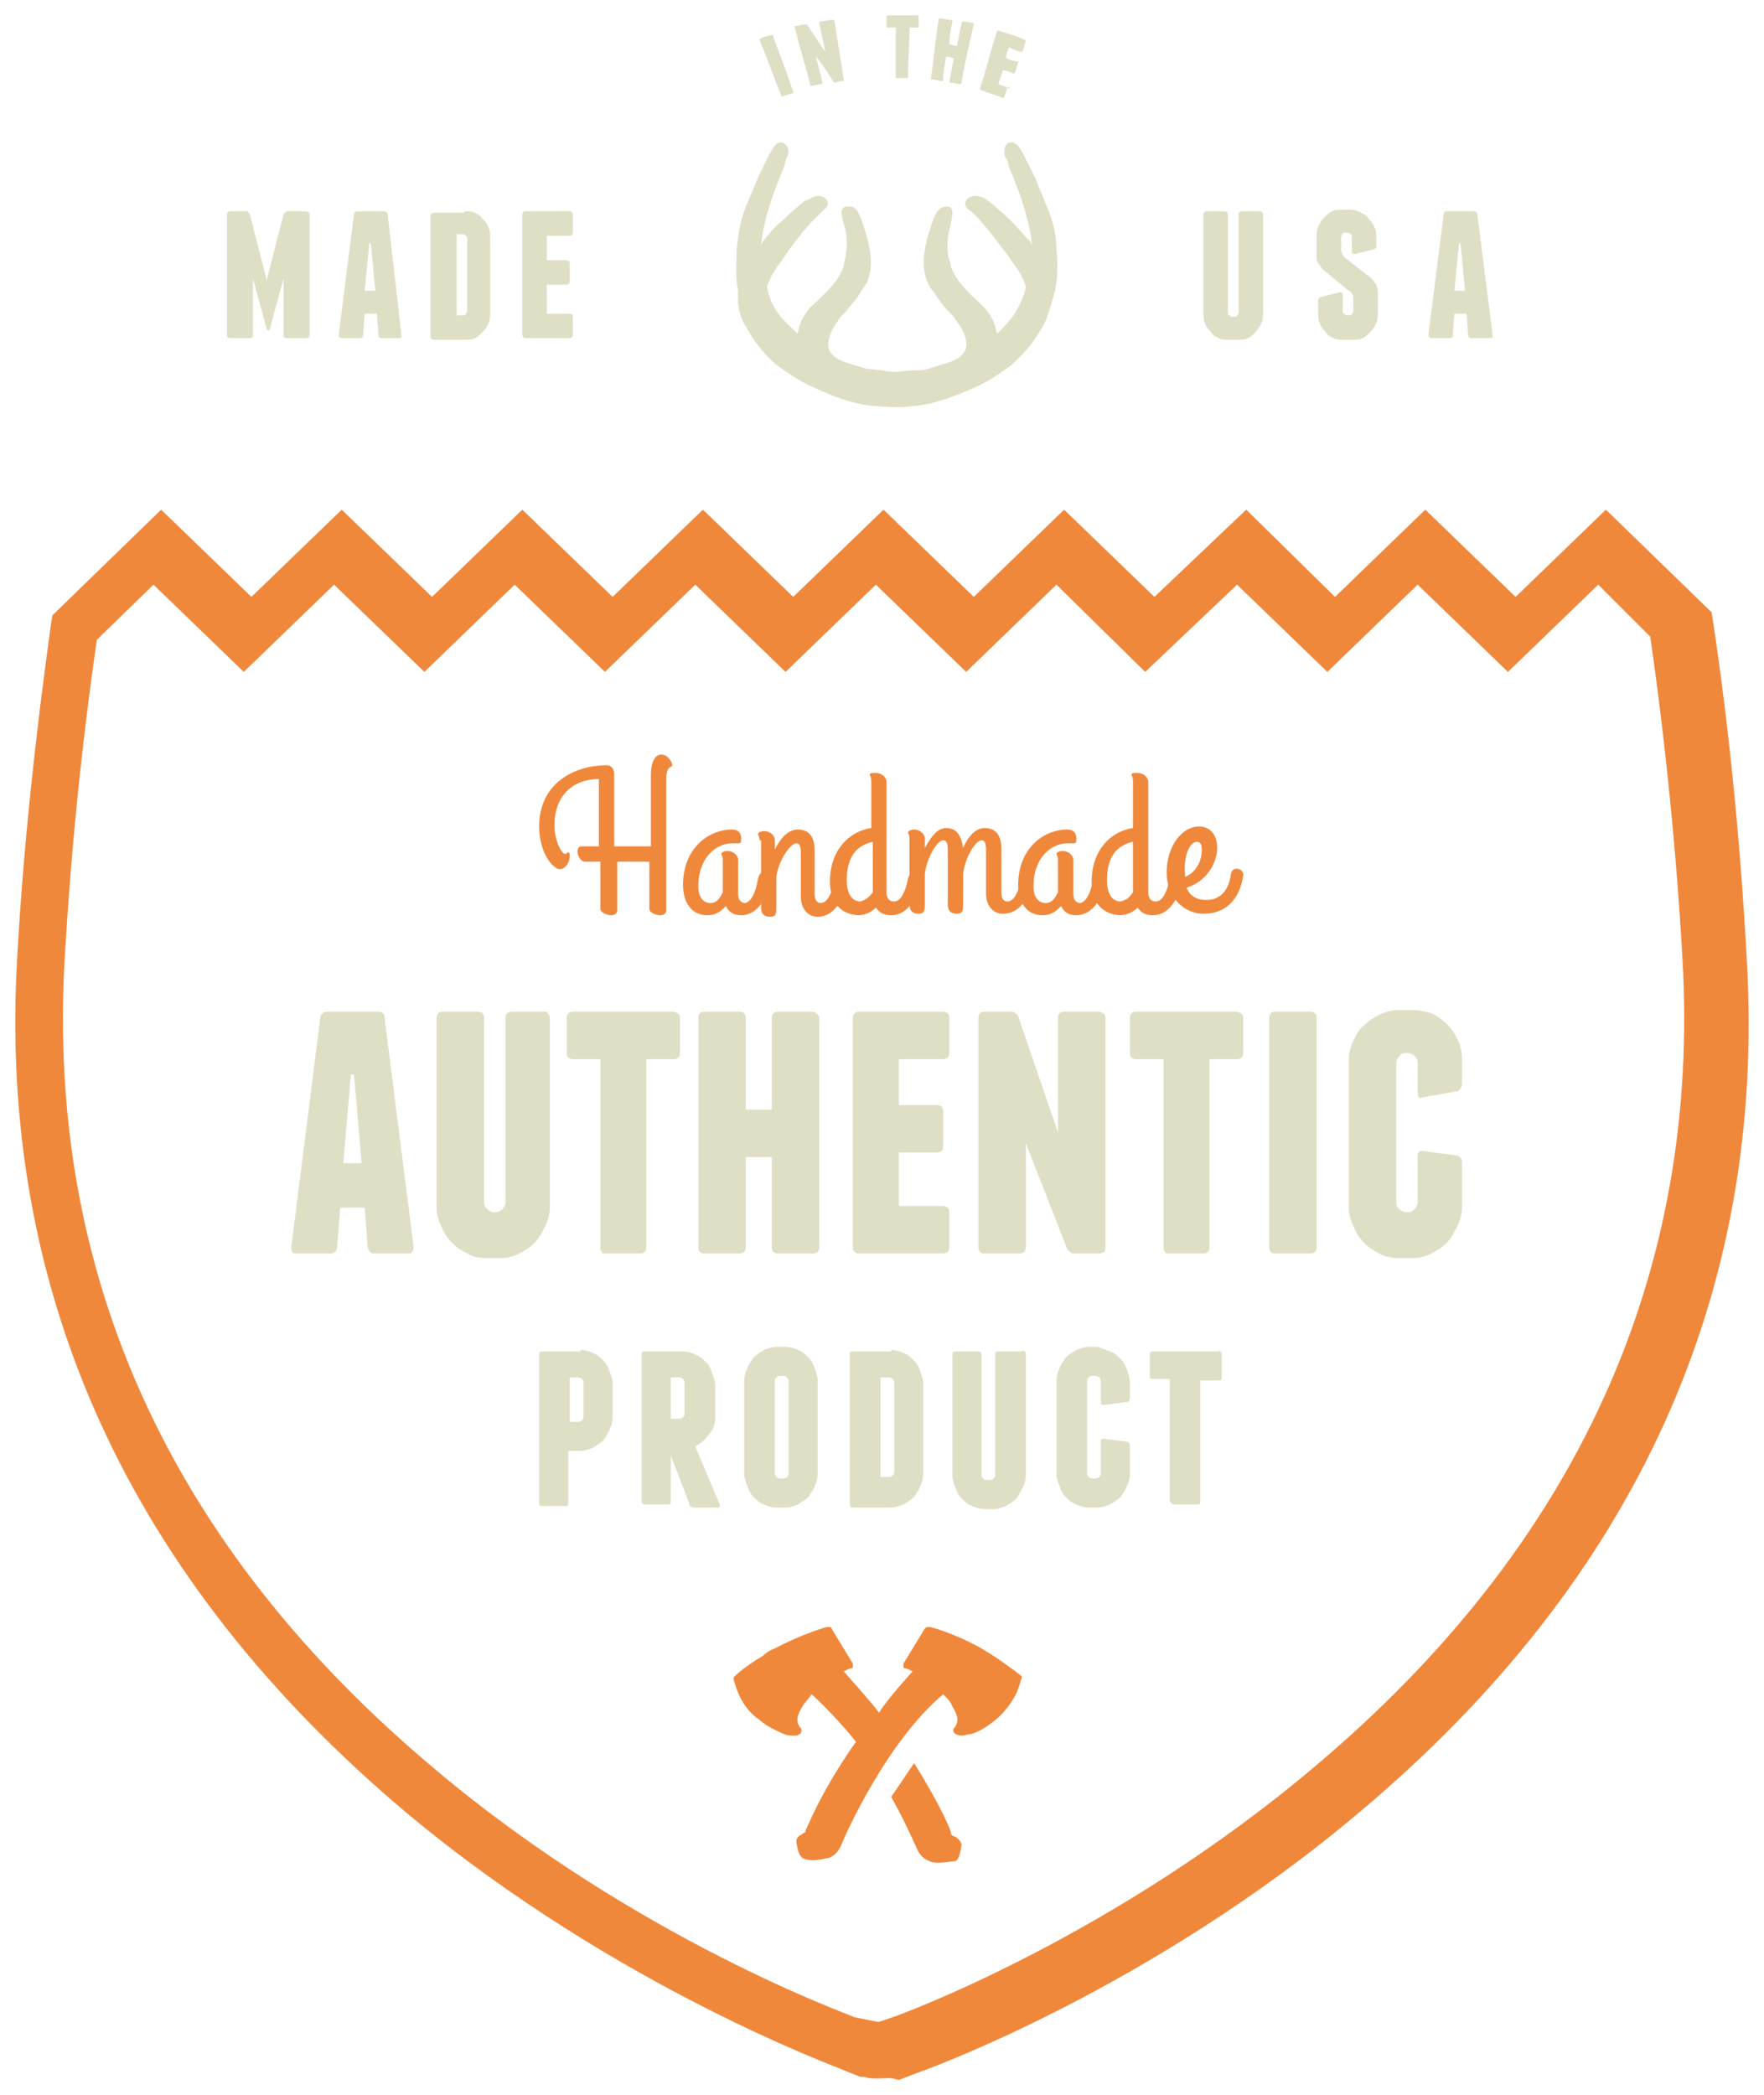 <?xml version="1.0" encoding="UTF-8" standalone="no"?>
<!-- Generator: Adobe Illustrator 20.0.0, SVG Export Plug-In . SVG Version: 6.00 Build 0)  -->

<svg
   xmlns:dc="http://purl.org/dc/elements/1.1/"
   xmlns:cc="http://creativecommons.org/ns#"
   xmlns:rdf="http://www.w3.org/1999/02/22-rdf-syntax-ns#"
   xmlns:svg="http://www.w3.org/2000/svg"
   xmlns="http://www.w3.org/2000/svg"
   xmlns:sodipodi="http://sodipodi.sourceforge.net/DTD/sodipodi-0.dtd"
   xmlns:inkscape="http://www.inkscape.org/namespaces/inkscape"
   version="1.1"
   id="artwork"
   x="0px"
   y="0px"
   viewBox="0 0 115.258 136.9"
   xml:space="preserve"
   inkscape:version="0.91 r13725"
   sodipodi:docname="brand-2.svg"
   width="115.258"
   height="136.9"><defs
     id="defs105" /><sodipodi:namedview
     pagecolor="#ffffff"
     bordercolor="#666666"
     borderopacity="1"
     objecttolerance="10"
     gridtolerance="10"
     guidetolerance="10"
     inkscape:pageopacity="0"
     inkscape:pageshadow="2"
     inkscape:window-width="1920"
     inkscape:window-height="1017"
     id="namedview103"
     showgrid="false"
     fit-margin-top="1"
     fit-margin-bottom="1"
     fit-margin-right="1"
     fit-margin-left="1"
     inkscape:zoom="4.6354778"
     inkscape:cx="78.176019"
     inkscape:cy="66.635105"
     inkscape:window-x="-8"
     inkscape:window-y="-8"
     inkscape:window-maximized="1"
     inkscape:current-layer="artwork" /><style
     type="text/css"
     id="style3">
	.st0{fill:#F0883C;}
	.st1{fill:#DFDFC6;}
</style><g
     id="g5"
     transform="translate(-225.072,-240.5)"><g
       id="g7"><path
         class="st0"
         d="m 282.5,376.3 0,0 c -0.4,0 -0.7,0 -0.9,-0.1 l -0.3,0 -1,-0.4 c -0.1,-0.1 -14.8,-5.3 -28.6,-16.8 -18.2,-15.3 -26.8,-34.1 -25.5,-56 0.4,-7.2 1.2,-14.5 2.2,-21.7 l 0.1,-0.6 7.1,-6.9 5.9,5.7 5.9,-5.7 5.9,5.7 5.9,-5.7 5.9,5.7 5.9,-5.7 5.9,5.7 5.9,-5.7 5.9,5.7 5.9,-5.7 5.9,5.7 6,-5.7 5.8,5.7 5.9,-5.7 5.9,5.7 5.9,-5.7 6.9,6.7 0.1,0.6 c 1.1,7.3 1.8,14.7 2.2,22 1.3,21.8 -7.2,40.6 -25.3,55.8 -13.6,11.5 -28.2,16.8 -28.8,17 l -1.3,0.5 c -0.6,-0.2 -0.9,-0.1 -1.3,-0.1 l 0,0 z m -0.1,-3.7 c 0,0 0.1,0 0.1,0 l 0.9,-0.3 c 0.6,-0.2 14.5,-5.3 27.6,-16.4 17.1,-14.4 25.2,-32.2 24,-52.8 -0.4,-7 -1.1,-14 -2.1,-21 l -3.4,-3.4 -5.9,5.7 -5.9,-5.7 -5.9,5.7 -5.9,-5.7 -6,5.7 -5.8,-5.7 -5.9,5.7 -5.9,-5.7 -5.9,5.7 -5.9,-5.7 -5.9,5.7 -5.9,-5.7 -5.9,5.7 -5.9,-5.7 -5.9,5.7 -5.9,-5.7 -3.7,3.6 c -1,6.9 -1.7,13.9 -2.1,20.8 -1.2,20.7 6.9,38.5 24.2,53 13.3,11.2 27.3,16.1 27.4,16.2 l 1.5,0.3 z"
         id="path9"
         inkscape:connector-curvature="0"
         style="fill:#f0883c" /></g><g
       id="g11"><path
         class="st1"
         d="m 276.9,246.5 c 0,0.1 0,0.1 -0.1,0.1 -0.2,0.1 -0.4,0.1 -0.6,0.2 -0.1,0 -0.1,0 -0.1,-0.1 -0.5,-1.2 -0.9,-2.4 -1.4,-3.6 0,-0.1 0,-0.1 0.1,-0.1 0.2,-0.1 0.5,-0.2 0.7,-0.2 0.1,0 0.1,0 0.1,0.1 0.4,1.1 0.9,2.4 1.3,3.6 z"
         id="path13"
         inkscape:connector-curvature="0"
         style="fill:#dfdfc6" /><path
         class="st1"
         d="m 279.6,241.9 c 0.2,1.3 0.4,2.5 0.6,3.8 0,0.1 0,0.1 -0.1,0.1 -0.1,0 -0.3,0 -0.4,0.1 0,0 -0.1,0 -0.1,0 0,0 0,0 -0.1,-0.1 -0.3,-0.5 -0.7,-1.1 -1.1,-1.6 0.1,0.6 0.3,1.1 0.4,1.7 0,0.1 0,0.1 -0.1,0.1 -0.2,0 -0.4,0.1 -0.6,0.1 -0.1,0 -0.1,0 -0.1,-0.1 -0.3,-1.2 -0.7,-2.5 -1,-3.7 0,-0.1 0,-0.1 0.1,-0.1 0.2,0 0.3,-0.1 0.5,-0.1 0,0 0.1,0 0.1,0 0,0 0.1,0 0.1,0 0.4,0.6 0.8,1.2 1.2,1.8 -0.1,-0.6 -0.3,-1.3 -0.4,-1.9 0,-0.1 0,-0.1 0.1,-0.1 0.2,0 0.5,-0.1 0.7,-0.1 0.2,0 0.2,0 0.2,0.1 z"
         id="path15"
         inkscape:connector-curvature="0"
         style="fill:#dfdfc6" /><path
         class="st1"
         d="m 285.1,241.6 c 0,0.2 0,0.4 0,0.6 0,0.1 0,0.1 -0.1,0.1 -0.2,0 -0.4,0 -0.5,0 0,1.1 -0.1,2.1 -0.1,3.2 0,0.1 0,0.1 -0.1,0.1 -0.2,0 -0.4,0 -0.6,0 0,0 0,0 -0.1,0 0,0 0,0 0,-0.1 0,-1.1 0,-2.1 0,-3.2 -0.2,0 -0.4,0 -0.5,0 -0.1,0 -0.1,0 -0.1,-0.1 0,-0.2 0,-0.4 0,-0.6 0,-0.1 0,-0.1 0.1,-0.1 0.7,0 1.4,0 2.1,0 -0.2,0 -0.1,0.1 -0.1,0.1 z"
         id="path17"
         inkscape:connector-curvature="0"
         style="fill:#dfdfc6" /><path
         class="st1"
         d="m 288.7,242.1 c -0.3,1.3 -0.6,2.5 -0.8,3.8 0,0.1 -0.1,0.1 -0.1,0.1 -0.2,0 -0.4,-0.1 -0.6,-0.1 -0.1,0 -0.1,0 -0.1,-0.1 0.1,-0.5 0.2,-1 0.3,-1.5 -0.2,0 -0.3,-0.1 -0.5,-0.1 -0.1,0.5 -0.2,1 -0.2,1.5 0,0.1 0,0.1 -0.1,0.1 -0.2,0 -0.4,-0.1 -0.6,-0.1 -0.1,0 -0.1,0 -0.1,-0.1 0.2,-1.3 0.3,-2.6 0.5,-3.8 0,-0.1 0,-0.1 0.1,-0.1 0.2,0 0.5,0.1 0.7,0.1 0.1,0 0.1,0 0.1,0.1 -0.1,0.5 -0.2,1 -0.2,1.5 0.2,0 0.3,0.1 0.5,0.1 0.1,-0.5 0.2,-1 0.3,-1.5 0,-0.1 0.1,-0.1 0.1,-0.1 0.2,0 0.5,0.1 0.7,0.1 0,0 0,0.1 0,0.1 z"
         id="path19"
         inkscape:connector-curvature="0"
         style="fill:#dfdfc6" /><path
         class="st1"
         d="m 290.9,246.2 c -0.1,0.2 -0.1,0.4 -0.2,0.6 0,0.1 -0.1,0.1 -0.1,0.1 -0.5,-0.2 -0.9,-0.3 -1.4,-0.5 -0.1,0 -0.1,-0.1 -0.1,-0.1 0.4,-1.2 0.7,-2.5 1.1,-3.7 0,-0.1 0.1,-0.1 0.1,-0.1 0.6,0.2 1.1,0.3 1.7,0.6 0.1,0 0.1,0.1 0.1,0.1 -0.1,0.2 -0.1,0.4 -0.2,0.6 0,0.1 -0.1,0.1 -0.1,0.1 -0.3,-0.1 -0.6,-0.2 -0.8,-0.3 -0.1,0.2 -0.2,0.5 -0.2,0.7 0.2,0.1 0.5,0.2 0.7,0.2 0.1,0 0.1,0.1 0.1,0.1 -0.1,0.2 -0.1,0.4 -0.2,0.6 0,0.1 -0.1,0.1 -0.1,0.1 -0.2,-0.1 -0.5,-0.2 -0.7,-0.2 -0.1,0.3 -0.2,0.6 -0.3,0.9 0.3,0.1 0.5,0.2 0.8,0.3 -0.2,-0.2 -0.2,-0.2 -0.2,-0.1 z"
         id="path21"
         inkscape:connector-curvature="0"
         style="fill:#dfdfc6" /></g><g
       id="g23"><path
         class="st1"
         d="m 252.1,322 c 0,0.2 -0.1,0.4 -0.3,0.4 l -2.3,0 c -0.2,0 -0.3,-0.1 -0.4,-0.4 l -0.2,-2.6 -1.6,0 -0.2,2.6 c 0,0.2 -0.2,0.4 -0.4,0.4 l -2.3,0 c -0.2,0 -0.3,-0.1 -0.3,-0.4 l 1.9,-15 c 0,-0.2 0.2,-0.4 0.4,-0.4 l 3.4,0 c 0.2,0 0.4,0.1 0.4,0.4 l 1.9,15 z m -3.4,-5.5 -0.5,-5.8 -0.2,0 -0.5,5.8 1.2,0 z"
         id="path25"
         inkscape:connector-curvature="0"
         style="fill:#dfdfc6" /><path
         class="st1"
         d="m 261,307 0,12.3 c 0,0.5 -0.1,0.9 -0.3,1.3 -0.2,0.4 -0.4,0.8 -0.7,1.1 -0.3,0.3 -0.6,0.5 -1,0.7 -0.4,0.2 -0.8,0.3 -1.2,0.3 l -1,0 c -0.4,0 -0.9,-0.1 -1.2,-0.3 -0.4,-0.2 -0.7,-0.4 -1,-0.7 -0.3,-0.3 -0.5,-0.6 -0.7,-1.1 -0.2,-0.4 -0.3,-0.8 -0.3,-1.3 l 0,-12.3 c 0,-0.2 0.1,-0.4 0.4,-0.4 l 2.3,0 c 0.2,0 0.4,0.1 0.4,0.4 l 0,12.1 c 0,0.2 0.1,0.3 0.2,0.4 0.1,0.1 0.3,0.2 0.4,0.2 l 0.2,0 c 0.2,0 0.3,-0.1 0.4,-0.2 0.1,-0.1 0.2,-0.3 0.2,-0.4 l 0,-12.1 c 0,-0.2 0.1,-0.4 0.4,-0.4 l 2.3,0 c 0,0.1 0.2,0.2 0.2,0.4 z"
         id="path27"
         inkscape:connector-curvature="0"
         style="fill:#dfdfc6" /><path
         class="st1"
         d="m 269.5,307 0,2.3 c 0,0.2 -0.1,0.4 -0.4,0.4 l -1.8,0 0,12.3 c 0,0.2 -0.1,0.4 -0.4,0.4 l -2.3,0 c -0.1,0 -0.2,0 -0.2,-0.1 -0.1,-0.1 -0.1,-0.2 -0.1,-0.3 l 0,-12.3 -1.8,0 c -0.2,0 -0.4,-0.1 -0.4,-0.4 l 0,-2.3 c 0,-0.2 0.1,-0.4 0.4,-0.4 l 6.6,0 c 0.3,0.1 0.4,0.2 0.4,0.4 z"
         id="path29"
         inkscape:connector-curvature="0"
         style="fill:#dfdfc6" /><path
         class="st1"
         d="m 278.6,307 0,15 c 0,0.2 -0.1,0.4 -0.4,0.4 l -2.3,0 c -0.2,0 -0.4,-0.1 -0.4,-0.4 l 0,-5.9 -1.7,0 0,5.9 c 0,0.2 -0.1,0.4 -0.4,0.4 l -2.3,0 c -0.2,0 -0.4,-0.1 -0.4,-0.4 l 0,-15 c 0,-0.2 0.1,-0.4 0.4,-0.4 l 2.3,0 c 0.2,0 0.4,0.1 0.4,0.4 l 0,6 1.7,0 0,-6 c 0,-0.2 0.1,-0.4 0.4,-0.4 l 2.3,0 c 0.2,0.1 0.4,0.2 0.4,0.4 z"
         id="path31"
         inkscape:connector-curvature="0"
         style="fill:#dfdfc6" /><path
         class="st1"
         d="m 287.1,319.7 0,2.3 c 0,0.2 -0.1,0.4 -0.4,0.4 l -5.5,0 c -0.2,0 -0.4,-0.1 -0.4,-0.4 l 0,-15 c 0,-0.2 0.1,-0.4 0.4,-0.4 l 5.5,0 c 0.2,0 0.4,0.1 0.4,0.4 l 0,2.3 c 0,0.2 -0.1,0.4 -0.4,0.4 l -2.9,0 0,3 2.5,0 c 0.2,0 0.4,0.1 0.4,0.4 l 0,2.3 c 0,0.2 -0.1,0.4 -0.4,0.4 l -2.5,0 0,3.5 2.9,0 c 0.3,0 0.4,0.2 0.4,0.4 z"
         id="path33"
         inkscape:connector-curvature="0"
         style="fill:#dfdfc6" /><path
         class="st1"
         d="m 297.3,307 0,15 c 0,0.2 -0.1,0.4 -0.4,0.4 l -1.6,0 c -0.1,0 -0.2,0 -0.3,-0.1 -0.1,-0.1 -0.2,-0.1 -0.2,-0.2 l -2.7,-6.9 0,6.8 c 0,0.2 -0.1,0.4 -0.4,0.4 l -2.3,0 c -0.2,0 -0.4,-0.1 -0.4,-0.4 l 0,-15 c 0,-0.2 0.1,-0.4 0.4,-0.4 l 1.7,0 c 0.1,0 0.2,0 0.3,0.1 0.1,0.1 0.2,0.1 0.2,0.2 l 2.6,7.6 0,-7.5 c 0,-0.2 0.1,-0.4 0.4,-0.4 l 2.3,0 c 0.3,0.1 0.4,0.2 0.4,0.4 z"
         id="path35"
         inkscape:connector-curvature="0"
         style="fill:#dfdfc6" /><path
         class="st1"
         d="m 306.3,307 0,2.3 c 0,0.2 -0.1,0.4 -0.4,0.4 l -1.8,0 0,12.3 c 0,0.2 -0.1,0.4 -0.4,0.4 l -2.3,0 c -0.1,0 -0.2,0 -0.2,-0.1 -0.1,-0.1 -0.1,-0.2 -0.1,-0.3 l 0,-12.3 -1.8,0 c -0.2,0 -0.4,-0.1 -0.4,-0.4 l 0,-2.3 c 0,-0.2 0.1,-0.4 0.4,-0.4 l 6.6,0 c 0.3,0.1 0.4,0.2 0.4,0.4 z"
         id="path37"
         inkscape:connector-curvature="0"
         style="fill:#dfdfc6" /><path
         class="st1"
         d="m 311.1,322 c 0,0.2 -0.1,0.4 -0.4,0.4 l -2.3,0 c -0.2,0 -0.4,-0.1 -0.4,-0.4 l 0,-15 c 0,-0.2 0.1,-0.4 0.4,-0.4 l 2.3,0 c 0.2,0 0.4,0.1 0.4,0.4 l 0,15 z"
         id="path39"
         inkscape:connector-curvature="0"
         style="fill:#dfdfc6" /><path
         class="st1"
         d="m 318.6,306.7 c 0.4,0.2 0.7,0.4 1,0.7 0.3,0.3 0.5,0.6 0.7,1 0.2,0.4 0.3,0.8 0.3,1.3 l 0,1.6 c 0,0.2 -0.1,0.4 -0.3,0.5 l -2.3,0.4 c -0.2,0.1 -0.3,0 -0.3,-0.3 l 0,-2 c 0,-0.2 -0.1,-0.3 -0.2,-0.4 -0.1,-0.1 -0.3,-0.2 -0.4,-0.2 l -0.2,0 c -0.2,0 -0.3,0.1 -0.4,0.2 -0.1,0.1 -0.2,0.3 -0.2,0.4 l 0,9.2 c 0,0.2 0.1,0.3 0.2,0.4 0.1,0.1 0.3,0.2 0.4,0.2 l 0.2,0 c 0.2,0 0.3,-0.1 0.4,-0.2 0.1,-0.1 0.2,-0.3 0.2,-0.4 l 0,-3.1 c 0,-0.2 0.1,-0.3 0.3,-0.3 l 2.3,0.3 c 0.2,0.1 0.3,0.2 0.3,0.5 l 0,2.8 c 0,0.5 -0.1,0.9 -0.3,1.3 -0.2,0.4 -0.4,0.8 -0.7,1.1 -0.3,0.3 -0.6,0.5 -1,0.7 -0.4,0.2 -0.8,0.3 -1.2,0.3 l -1,0 c -0.4,0 -0.9,-0.1 -1.2,-0.3 -0.4,-0.2 -0.7,-0.4 -1,-0.7 -0.3,-0.3 -0.5,-0.6 -0.7,-1.1 -0.2,-0.4 -0.3,-0.8 -0.3,-1.3 l 0,-9.5 c 0,-0.5 0.1,-0.9 0.3,-1.3 0.2,-0.4 0.4,-0.8 0.7,-1 0.3,-0.3 0.6,-0.5 1,-0.7 0.4,-0.2 0.8,-0.3 1.2,-0.3 l 1,0 c 0.4,0 0.8,0.1 1.2,0.2 z"
         id="path41"
         inkscape:connector-curvature="0"
         style="fill:#dfdfc6" /></g><g
       id="g43"><path
         class="st1"
         d="m 263,328.7 c 0.3,0 0.6,0.1 0.8,0.2 0.3,0.1 0.5,0.3 0.7,0.5 0.2,0.2 0.3,0.4 0.4,0.7 0.1,0.3 0.2,0.5 0.2,0.8 l 0,2.2 c 0,0.3 -0.1,0.6 -0.2,0.8 -0.1,0.3 -0.3,0.5 -0.4,0.7 -0.2,0.2 -0.4,0.3 -0.7,0.5 -0.3,0.1 -0.5,0.2 -0.8,0.2 l -0.8,0 0,3.4 c 0,0.2 -0.1,0.2 -0.2,0.2 l -1.5,0 c -0.2,0 -0.2,-0.1 -0.2,-0.2 l 0,-9.7 c 0,-0.2 0.1,-0.2 0.2,-0.2 l 2.5,0 z m 0.2,2.2 c 0,-0.1 0,-0.2 -0.1,-0.3 -0.1,-0.1 -0.2,-0.1 -0.3,-0.1 l -0.5,0 0,2.9 0.5,0 c 0.1,0 0.2,0 0.3,-0.1 0.1,-0.1 0.1,-0.2 0.1,-0.3 l 0,-2.1 z"
         id="path45"
         inkscape:connector-curvature="0"
         style="fill:#dfdfc6" /><path
         class="st1"
         d="m 268.9,338.6 c 0,0.2 -0.1,0.2 -0.2,0.2 l -1.5,0 c -0.1,0 -0.2,-0.1 -0.2,-0.2 l 0,-9.6 c 0,-0.2 0.1,-0.2 0.2,-0.2 l 2.5,0 c 0.3,0 0.6,0.1 0.8,0.2 0.3,0.1 0.5,0.3 0.7,0.5 0.2,0.2 0.3,0.4 0.4,0.7 0.1,0.3 0.2,0.5 0.2,0.8 l 0,2.1 c 0,0.4 -0.1,0.8 -0.4,1.1 -0.2,0.3 -0.5,0.6 -0.9,0.8 l 1.6,3.8 c 0,0.2 0,0.2 -0.2,0.2 l -1.5,0 c -0.1,0 -0.1,0 -0.2,-0.1 -0.1,0 -0.1,-0.1 -0.1,-0.2 l -1.2,-3.1 0,3 z m 0,-5.4 0.5,0 c 0.1,0 0.2,0 0.3,-0.1 0.1,-0.1 0.1,-0.2 0.1,-0.3 l 0,-1.9 c 0,-0.1 0,-0.2 -0.1,-0.3 -0.1,-0.1 -0.2,-0.1 -0.3,-0.1 l -0.5,0 0,2.7 z"
         id="path47"
         inkscape:connector-curvature="0"
         style="fill:#dfdfc6" /><path
         class="st1"
         d="m 278.5,336.8 c 0,0.3 -0.1,0.6 -0.2,0.8 -0.1,0.3 -0.3,0.5 -0.4,0.7 -0.2,0.2 -0.4,0.3 -0.7,0.5 -0.3,0.1 -0.5,0.2 -0.8,0.2 l -0.6,0 c -0.3,0 -0.6,-0.1 -0.8,-0.2 -0.3,-0.1 -0.5,-0.3 -0.7,-0.5 -0.2,-0.2 -0.3,-0.4 -0.4,-0.7 -0.1,-0.3 -0.2,-0.5 -0.2,-0.8 l 0,-6.1 c 0,-0.3 0.1,-0.6 0.2,-0.8 0.1,-0.3 0.3,-0.5 0.4,-0.7 0.2,-0.2 0.4,-0.3 0.7,-0.5 0.3,-0.1 0.5,-0.2 0.8,-0.2 l 0.6,0 c 0.3,0 0.6,0.1 0.8,0.2 0.3,0.1 0.5,0.3 0.7,0.5 0.2,0.2 0.3,0.4 0.4,0.7 0.1,0.3 0.2,0.5 0.2,0.8 l 0,6.1 z m -1.9,-6 c 0,-0.1 0,-0.2 -0.1,-0.3 -0.1,-0.1 -0.2,-0.1 -0.3,-0.1 l -0.1,0 c -0.1,0 -0.2,0 -0.3,0.1 -0.1,0.1 -0.1,0.2 -0.1,0.3 l 0,5.9 c 0,0.1 0,0.2 0.1,0.3 0.1,0.1 0.2,0.1 0.3,0.1 l 0.1,0 c 0.1,0 0.2,0 0.3,-0.1 0.1,-0.1 0.1,-0.2 0.1,-0.3 l 0,-5.9 z"
         id="path49"
         inkscape:connector-curvature="0"
         style="fill:#dfdfc6" /><path
         class="st1"
         d="m 283.3,328.7 c 0.3,0 0.6,0.1 0.8,0.2 0.3,0.1 0.5,0.3 0.7,0.5 0.2,0.2 0.3,0.4 0.4,0.7 0.1,0.3 0.2,0.5 0.2,0.8 l 0,5.9 c 0,0.3 -0.1,0.6 -0.2,0.8 -0.1,0.3 -0.3,0.5 -0.4,0.7 -0.2,0.2 -0.4,0.3 -0.7,0.5 -0.3,0.1 -0.5,0.2 -0.8,0.2 l -2.5,0 c -0.2,0 -0.2,-0.1 -0.2,-0.2 l 0,-9.8 c 0,-0.2 0.1,-0.2 0.2,-0.2 l 2.5,0 z m 0.2,2.2 c 0,-0.1 0,-0.2 -0.1,-0.3 -0.1,-0.1 -0.2,-0.1 -0.3,-0.1 l -0.5,0 0,6.5 0.5,0 c 0.1,0 0.2,0 0.3,-0.1 0.1,-0.1 0.1,-0.2 0.1,-0.3 l 0,-5.7 z"
         id="path51"
         inkscape:connector-curvature="0"
         style="fill:#dfdfc6" /><path
         class="st1"
         d="m 292.1,329 0,7.9 c 0,0.3 -0.1,0.6 -0.2,0.8 -0.1,0.2 -0.3,0.5 -0.4,0.7 -0.2,0.2 -0.4,0.3 -0.7,0.5 -0.3,0.1 -0.5,0.2 -0.8,0.2 l -0.6,0 c -0.3,0 -0.6,-0.1 -0.8,-0.2 -0.3,-0.1 -0.5,-0.3 -0.7,-0.5 -0.2,-0.2 -0.3,-0.4 -0.4,-0.7 -0.1,-0.3 -0.2,-0.5 -0.2,-0.8 l 0,-7.9 c 0,-0.2 0.1,-0.2 0.2,-0.2 l 1.5,0 c 0.2,0 0.2,0.1 0.2,0.2 l 0,7.8 c 0,0.1 0,0.2 0.1,0.3 0.1,0.1 0.2,0.1 0.3,0.1 l 0.1,0 c 0.1,0 0.2,0 0.3,-0.1 0.1,-0.1 0.1,-0.2 0.1,-0.3 l 0,-7.8 c 0,-0.2 0.1,-0.2 0.2,-0.2 l 1.5,0 c 0.2,-0.1 0.3,0 0.3,0.2 z"
         id="path53"
         inkscape:connector-curvature="0"
         style="fill:#dfdfc6" /><path
         class="st1"
         d="m 297.6,328.8 c 0.3,0.1 0.5,0.3 0.7,0.5 0.2,0.2 0.3,0.4 0.4,0.7 0.1,0.3 0.2,0.5 0.2,0.8 l 0,1 c 0,0.2 -0.1,0.3 -0.2,0.3 l -1.5,0.2 c -0.1,0 -0.2,0 -0.2,-0.2 l 0,-1.3 c 0,-0.1 0,-0.2 -0.1,-0.3 -0.1,-0.1 -0.2,-0.1 -0.3,-0.1 l -0.1,0 c -0.1,0 -0.2,0 -0.3,0.1 -0.1,0.1 -0.1,0.2 -0.1,0.3 l 0,5.9 c 0,0.1 0,0.2 0.1,0.3 0.1,0.1 0.2,0.1 0.3,0.1 l 0.1,0 c 0.1,0 0.2,0 0.3,-0.1 0.1,-0.1 0.1,-0.2 0.1,-0.3 l 0,-2 c 0,-0.2 0.1,-0.2 0.2,-0.2 l 1.5,0.2 c 0.1,0 0.2,0.1 0.2,0.3 l 0,1.8 c 0,0.3 -0.1,0.6 -0.2,0.8 -0.1,0.3 -0.3,0.5 -0.4,0.7 -0.2,0.2 -0.4,0.3 -0.7,0.5 -0.3,0.1 -0.5,0.2 -0.8,0.2 l -0.6,0 c -0.3,0 -0.6,-0.1 -0.8,-0.2 -0.3,-0.1 -0.5,-0.3 -0.7,-0.5 -0.2,-0.2 -0.3,-0.4 -0.4,-0.7 -0.1,-0.3 -0.2,-0.5 -0.2,-0.8 l 0,-6.1 c 0,-0.3 0.1,-0.6 0.2,-0.8 0.1,-0.3 0.3,-0.5 0.4,-0.7 0.2,-0.2 0.4,-0.3 0.7,-0.5 0.3,-0.1 0.5,-0.2 0.8,-0.2 l 0.6,0 c 0.3,0.1 0.5,0.2 0.8,0.3 z"
         id="path55"
         inkscape:connector-curvature="0"
         style="fill:#dfdfc6" /><path
         class="st1"
         d="m 304.9,329 0,1.5 c 0,0.2 -0.1,0.2 -0.2,0.2 l -1.2,0 0,7.9 c 0,0.2 -0.1,0.2 -0.2,0.2 l -1.5,0 c -0.1,0 -0.1,0 -0.2,-0.1 0,0 -0.1,-0.1 -0.1,-0.2 l 0,-7.9 -1.1,0 c -0.2,0 -0.2,-0.1 -0.2,-0.2 l 0,-1.4 c 0,-0.2 0.1,-0.2 0.2,-0.2 l 4.2,0 c 0.2,-0.1 0.3,0 0.3,0.2 z"
         id="path57"
         inkscape:connector-curvature="0"
         style="fill:#dfdfc6" /></g><g
       id="g59"><path
         class="st0"
         d="m 265.5,295.8 2.1,0 0,-4.6 c 0,-1 0.3,-1.4 0.7,-1.4 0.4,0 0.7,0.5 0.7,0.7 0,0.2 -0.4,-0.1 -0.4,1 l 0,8.5 c 0,0.2 -0.2,0.3 -0.4,0.3 -0.3,0 -0.7,-0.2 -0.7,-0.4 l 0,-3.1 -2.1,0 0,3.2 c 0,0.2 -0.2,0.3 -0.4,0.3 -0.3,0 -0.7,-0.2 -0.7,-0.4 l 0,-3.1 -1,0 c -0.3,0 -0.5,-0.4 -0.5,-0.7 0,-0.1 0.1,-0.3 0.2,-0.3 l 1.2,0 0,-4.4 c -1.7,0 -2.9,1.1 -2.9,3 0,1.1 0.5,1.9 0.7,1.9 0.1,0 0.1,-0.1 0.2,-0.1 0.1,0 0.1,0.1 0.1,0.2 0,0.6 -0.5,1.1 -0.9,0.8 -0.5,-0.3 -1.1,-1.3 -1.1,-2.7 0,-2.9 2.4,-4 4.4,-4 0.3,0 0.5,0.2 0.5,0.6 l 0,4.7 z"
         id="path61"
         inkscape:connector-curvature="0"
         style="fill:#f0883c" /><path
         class="st0"
         d="m 274.6,297.9 c 0.1,-0.3 0.2,-0.4 0.3,-0.4 0.2,0 0.5,0.3 0.5,0.6 0,0 0,0 0,0.1 -0.2,0.9 -0.8,2.1 -1.9,2.1 -0.5,0 -0.8,-0.2 -1,-0.6 -0.3,0.3 -0.6,0.6 -1.2,0.6 -1.1,0 -1.6,-0.9 -1.6,-2 0,-2.3 1.6,-3.6 3.2,-3.6 0.4,0 0.6,0.2 0.6,0.6 0,0.2 0,0.3 -0.2,0.3 -0.1,0 -0.3,0 -0.4,0 -1,0 -2.2,0.9 -2.2,2.8 0,0.7 0.3,1.1 0.8,1.1 0.4,0 0.6,-0.3 0.8,-0.7 l 0,-2.1 c 0,-0.3 -0.1,-0.3 -0.1,-0.4 0,-0.1 0.2,-0.2 0.4,-0.2 0.4,0 0.7,0.3 0.7,0.6 l 0,2.2 c 0,0.3 0.1,0.6 0.5,0.6 0.5,-0.2 0.7,-1 0.8,-1.6 z"
         id="path63"
         inkscape:connector-curvature="0"
         style="fill:#f0883c" /><path
         class="st0"
         d="m 274.7,295.4 c 0,-0.3 -0.1,-0.3 -0.1,-0.4 0,-0.1 0.2,-0.2 0.4,-0.2 0.4,0 0.7,0.3 0.7,0.6 l 0,0.6 c 0.4,-0.8 0.9,-1.3 1.5,-1.3 0.9,0 1.1,0.7 1.1,1.4 l 0,2.8 c 0,0.1 0,0.6 0.4,0.6 0.5,0 0.8,-0.9 0.9,-1.5 0.1,-0.3 0.2,-0.4 0.3,-0.4 0.2,0 0.5,0.3 0.5,0.6 0,0 0,0 0,0.1 -0.2,0.9 -0.8,2.1 -1.9,2.1 -0.7,0 -1.1,-0.6 -1.1,-1.3 l 0,-2.7 c 0,-0.4 0,-0.8 -0.3,-0.8 -0.4,0 -1.2,1.2 -1.3,2.2 l 0,2 c 0,0.3 0,0.6 -0.4,0.6 -0.3,0 -0.6,-0.1 -0.6,-0.6 l 0,-4.4 z"
         id="path65"
         inkscape:connector-curvature="0"
         style="fill:#f0883c" /><path
         class="st0"
         d="m 279.3,298.1 c 0,-2.1 1.3,-3.3 2.7,-3.5 l 0,-3 c 0,-0.4 -0.1,-0.4 -0.1,-0.5 0,-0.1 0.2,-0.1 0.4,-0.1 0.4,0 0.7,0.3 0.7,0.6 l 0,7.2 c 0,0.3 0.1,0.6 0.5,0.6 0.5,0 0.8,-0.9 0.9,-1.5 0.1,-0.3 0.2,-0.4 0.3,-0.4 0.2,0 0.5,0.3 0.5,0.6 0,0 0,0 0,0.1 -0.2,0.9 -0.8,2.1 -1.9,2.1 -0.5,0 -0.8,-0.2 -1,-0.5 -0.3,0.3 -0.7,0.5 -1.2,0.5 -1.1,-0.1 -1.8,-0.8 -1.8,-2.2 z m 2.8,0.7 0,-3.3 c -0.9,0.2 -1.7,0.8 -1.7,2.5 0,1 0.4,1.4 0.9,1.4 0.3,-0.1 0.6,-0.3 0.8,-0.6 z"
         id="path67"
         inkscape:connector-curvature="0"
         style="fill:#f0883c" /><path
         class="st0"
         d="m 290.6,300.2 c -0.7,0 -1.1,-0.6 -1.1,-1.3 l 0,-2.7 c 0,-0.4 0,-0.8 -0.3,-0.8 -0.4,0 -1.1,1.2 -1.2,2.2 l 0,2 c 0,0.3 0,0.6 -0.4,0.6 -0.3,0 -0.6,-0.1 -0.6,-0.6 l 0,-3.4 c 0,-0.4 0,-0.8 -0.3,-0.8 -0.4,0 -1.1,1.2 -1.2,2.2 l 0,2 c 0,0.3 0,0.6 -0.4,0.6 -0.3,0 -0.6,-0.1 -0.6,-0.6 l 0,-4.3 c 0,-0.3 -0.1,-0.3 -0.1,-0.4 0,-0.1 0.2,-0.2 0.4,-0.2 0.4,0 0.7,0.3 0.7,0.6 l 0,0.6 c 0.4,-0.7 0.8,-1.3 1.4,-1.3 0.8,0 1,0.7 1.1,1.3 0.3,-0.7 0.8,-1.3 1.4,-1.3 0.9,0 1.1,0.7 1.1,1.4 l 0,2.8 c 0,0.1 0,0.6 0.4,0.6 0.5,0 0.8,-0.9 0.9,-1.5 0.1,-0.3 0.2,-0.4 0.3,-0.4 0.2,0 0.5,0.3 0.5,0.6 0,0 0,0 0,0.1 -0.3,0.8 -0.8,2 -2,2 z"
         id="path69"
         inkscape:connector-curvature="0"
         style="fill:#f0883c" /><path
         class="st0"
         d="m 296.5,297.9 c 0.1,-0.3 0.2,-0.4 0.3,-0.4 0.2,0 0.5,0.3 0.5,0.6 0,0 0,0 0,0.1 -0.2,0.9 -0.8,2.1 -1.9,2.1 -0.5,0 -0.8,-0.2 -1,-0.6 -0.3,0.3 -0.6,0.6 -1.2,0.6 -1.1,0 -1.6,-0.9 -1.6,-2 0,-2.3 1.6,-3.6 3.2,-3.6 0.4,0 0.6,0.2 0.6,0.6 0,0.2 0,0.3 -0.2,0.3 -0.1,0 -0.3,0 -0.4,0 -1,0 -2.2,0.9 -2.2,2.8 0,0.7 0.3,1.1 0.8,1.1 0.4,0 0.6,-0.3 0.8,-0.7 l 0,-2.1 c 0,-0.3 -0.1,-0.3 -0.1,-0.4 0,-0.1 0.2,-0.2 0.4,-0.2 0.4,0 0.7,0.3 0.7,0.6 l 0,2.2 c 0,0.3 0.1,0.6 0.5,0.6 0.5,-0.2 0.7,-1 0.8,-1.6 z"
         id="path71"
         inkscape:connector-curvature="0"
         style="fill:#f0883c" /><path
         class="st0"
         d="m 296.4,298.1 c 0,-2.1 1.3,-3.3 2.7,-3.5 l 0,-3 c 0,-0.4 -0.1,-0.4 -0.1,-0.5 0,-0.1 0.2,-0.1 0.4,-0.1 0.4,0 0.7,0.3 0.7,0.6 l 0,7.2 c 0,0.3 0.1,0.6 0.5,0.6 0.5,0 0.8,-0.9 0.9,-1.5 0.1,-0.3 0.2,-0.4 0.3,-0.4 0.2,0 0.5,0.3 0.5,0.6 0,0 0,0 0,0.1 -0.2,0.9 -0.8,2.1 -1.9,2.1 -0.5,0 -0.8,-0.2 -1,-0.5 -0.3,0.3 -0.7,0.5 -1.2,0.5 -1.1,-0.1 -1.8,-0.8 -1.8,-2.2 z m 2.7,0.7 0,-3.3 c -0.9,0.2 -1.7,0.8 -1.7,2.5 0,1 0.4,1.4 0.9,1.4 0.4,-0.1 0.6,-0.3 0.8,-0.6 z"
         id="path73"
         inkscape:connector-curvature="0"
         style="fill:#f0883c" /><path
         class="st0"
         d="m 302.6,298.5 c 0.2,0.5 0.6,0.8 1.3,0.8 1.1,0 1.5,-0.9 1.6,-1.7 0.1,-0.6 0.9,-0.3 0.8,0.1 -0.1,0.8 -0.6,2.5 -2.6,2.5 -1.2,0 -2.4,-1 -2.4,-2.7 0,-1.7 1,-3 2.1,-3 0.8,0 1.2,0.6 1.2,1.4 0,1 -0.7,2.2 -2,2.6 z m -0.1,-0.7 c 0.7,-0.3 1.1,-1 1.1,-1.8 0,-0.3 -0.1,-0.5 -0.3,-0.5 -0.7,0 -0.9,1.5 -0.8,2.1 0,0 0,0.1 0,0.2 z"
         id="path75"
         inkscape:connector-curvature="0"
         style="fill:#f0883c" /></g><g
       id="g77"><path
         class="st1"
         d="m 245.3,254.5 0,7.9 c 0,0.1 -0.1,0.2 -0.2,0.2 l -1.3,0 c -0.1,0 -0.2,-0.1 -0.2,-0.2 l 0,-3.7 -0.9,3.3 c 0,0 0,0.1 -0.1,0.1 0,0 0,0 -0.1,-0.1 l -0.9,-3.3 0,3.7 c 0,0.1 -0.1,0.2 -0.2,0.2 l -1.3,0 c -0.1,0 -0.2,-0.1 -0.2,-0.2 l 0,-7.9 c 0,-0.1 0.1,-0.2 0.2,-0.2 l 1.1,0 c 0.1,0 0.1,0 0.1,0.1 0,0 0.1,0.1 0.1,0.1 l 1.1,4.3 1.1,-4.3 c 0,0 0,-0.1 0.1,-0.1 0,0 0.1,-0.1 0.1,-0.1 l 1.1,0 c 0.3,0 0.4,0.1 0.4,0.2 z"
         id="path79"
         inkscape:connector-curvature="0"
         style="fill:#dfdfc6" /><path
         class="st1"
         d="m 251.3,262.4 c 0,0.1 0,0.2 -0.2,0.2 l -1.1,0 c -0.1,0 -0.2,-0.1 -0.2,-0.2 l -0.1,-1.4 -0.8,0 -0.1,1.4 c 0,0.1 -0.1,0.2 -0.2,0.2 l -1.2,0 c -0.1,0 -0.2,-0.1 -0.2,-0.2 l 1,-7.9 c 0,-0.1 0.1,-0.2 0.2,-0.2 l 1.8,0 c 0.1,0 0.2,0.1 0.2,0.2 l 0.9,7.9 z m -1.7,-2.9 -0.3,-3.1 -0.1,0 -0.3,3.1 0.7,0 z"
         id="path81"
         inkscape:connector-curvature="0"
         style="fill:#dfdfc6" /><path
         class="st1"
         d="m 255.4,254.3 c 0.2,0 0.5,0 0.7,0.1 0.2,0.1 0.4,0.2 0.5,0.4 0.2,0.2 0.3,0.3 0.4,0.6 0.1,0.2 0.1,0.4 0.1,0.7 l 0,4.8 c 0,0.2 0,0.5 -0.1,0.7 -0.1,0.2 -0.2,0.4 -0.4,0.6 -0.2,0.2 -0.3,0.3 -0.5,0.4 -0.2,0.1 -0.4,0.1 -0.7,0.1 l -2,0 c -0.1,0 -0.2,-0.1 -0.2,-0.2 l 0,-7.9 c 0,-0.1 0.1,-0.2 0.2,-0.2 l 2,0 z m 0.2,1.8 c 0,-0.1 0,-0.2 -0.1,-0.2 -0.1,-0.1 -0.1,-0.1 -0.2,-0.1 l -0.4,0 0,5.3 0.4,0 c 0.1,0 0.2,0 0.2,-0.1 0.1,-0.1 0.1,-0.1 0.1,-0.2 l 0,-4.7 z"
         id="path83"
         inkscape:connector-curvature="0"
         style="fill:#dfdfc6" /><path
         class="st1"
         d="m 262.5,261.2 0,1.2 c 0,0.1 -0.1,0.2 -0.2,0.2 l -2.9,0 c -0.1,0 -0.2,-0.1 -0.2,-0.2 l 0,-7.9 c 0,-0.1 0.1,-0.2 0.2,-0.2 l 2.9,0 c 0.1,0 0.2,0.1 0.2,0.2 l 0,1.2 c 0,0.1 -0.1,0.2 -0.2,0.2 l -1.5,0 0,1.6 1.3,0 c 0.1,0 0.2,0.1 0.2,0.2 l 0,1.2 c 0,0.1 -0.1,0.2 -0.2,0.2 l -1.3,0 0,1.9 1.5,0 c 0.1,0 0.2,0 0.2,0.2 z"
         id="path85"
         inkscape:connector-curvature="0"
         style="fill:#dfdfc6" /></g><g
       id="g87"><path
         class="st1"
         d="m 307.6,254.5 0,6.4 c 0,0.2 0,0.5 -0.1,0.7 -0.1,0.2 -0.2,0.4 -0.4,0.6 -0.2,0.2 -0.3,0.3 -0.5,0.4 -0.2,0.1 -0.4,0.1 -0.7,0.1 l -0.5,0 c -0.2,0 -0.5,0 -0.7,-0.1 -0.2,-0.1 -0.4,-0.2 -0.5,-0.4 -0.2,-0.2 -0.3,-0.3 -0.4,-0.6 -0.1,-0.2 -0.1,-0.4 -0.1,-0.7 l 0,-6.4 c 0,-0.1 0.1,-0.2 0.2,-0.2 l 1.2,0 c 0.1,0 0.2,0.1 0.2,0.2 l 0,6.4 c 0,0.1 0,0.2 0.1,0.2 0.1,0.1 0.1,0.1 0.2,0.1 l 0.1,0 c 0.1,0 0.2,0 0.2,-0.1 0.1,-0.1 0.1,-0.1 0.1,-0.2 l 0,-6.4 c 0,-0.1 0.1,-0.2 0.2,-0.2 l 1.2,0 c 0.1,0 0.2,0.1 0.2,0.2 z"
         id="path89"
         inkscape:connector-curvature="0"
         style="fill:#dfdfc6" /><path
         class="st1"
         d="m 314,254.4 c 0.2,0.1 0.4,0.2 0.5,0.4 0.2,0.2 0.3,0.3 0.4,0.6 0.1,0.2 0.1,0.4 0.1,0.7 l 0,0.5 c 0,0.1 -0.1,0.2 -0.2,0.2 l -1.2,0.3 c -0.1,0 -0.2,0 -0.2,-0.1 l 0,-1 c 0,-0.1 0,-0.2 -0.1,-0.2 -0.1,-0.1 -0.1,-0.1 -0.2,-0.1 l -0.1,0 c -0.1,0 -0.2,0 -0.2,0.1 -0.1,0.1 -0.1,0.1 -0.1,0.2 l 0,0.8 c 0,0.1 0,0.2 0.1,0.3 0,0.1 0.1,0.1 0.1,0.2 l 1.8,1.4 c 0.1,0.1 0.2,0.3 0.3,0.4 0,0.1 0.1,0.3 0.1,0.4 l 0,1.4 c 0,0.2 0,0.5 -0.1,0.7 -0.1,0.2 -0.2,0.4 -0.4,0.6 -0.2,0.2 -0.3,0.3 -0.5,0.4 -0.2,0.1 -0.4,0.1 -0.7,0.1 l -0.5,0 c -0.2,0 -0.5,0 -0.7,-0.1 -0.2,-0.1 -0.4,-0.2 -0.5,-0.4 -0.2,-0.2 -0.3,-0.3 -0.4,-0.6 -0.1,-0.2 -0.1,-0.4 -0.1,-0.7 l 0,-0.8 c 0,-0.1 0.1,-0.2 0.2,-0.2 l 1.2,-0.3 c 0.1,0 0.2,0 0.2,0.1 l 0,1.1 c 0,0.1 0,0.2 0.1,0.2 0.1,0.1 0.1,0.1 0.2,0.1 l 0.1,0 c 0.1,0 0.2,0 0.2,-0.1 0.1,-0.1 0.1,-0.1 0.1,-0.2 l 0,-0.8 c 0,-0.1 0,-0.2 -0.1,-0.3 0,-0.1 -0.1,-0.2 -0.2,-0.2 l -1.7,-1.4 c -0.1,-0.1 -0.2,-0.3 -0.3,-0.4 -0.1,-0.1 -0.1,-0.3 -0.1,-0.5 l 0,-1.2 c 0,-0.2 0,-0.5 0.1,-0.7 0.1,-0.2 0.2,-0.4 0.4,-0.6 0.2,-0.2 0.3,-0.3 0.5,-0.4 0.2,-0.1 0.4,-0.1 0.7,-0.1 l 0.5,0 c 0.3,0 0.5,0.1 0.7,0.2 z"
         id="path91"
         inkscape:connector-curvature="0"
         style="fill:#dfdfc6" /><path
         class="st1"
         d="m 322.6,262.4 c 0,0.1 0,0.2 -0.2,0.2 l -1.2,0 c -0.1,0 -0.2,-0.1 -0.2,-0.2 l -0.1,-1.4 -0.8,0 -0.1,1.4 c 0,0.1 -0.1,0.2 -0.2,0.2 l -1.2,0 c -0.1,0 -0.2,-0.1 -0.2,-0.2 l 1,-7.9 c 0,-0.1 0.1,-0.2 0.2,-0.2 l 1.8,0 c 0.1,0 0.2,0.1 0.2,0.2 l 1,7.9 z m -1.8,-2.9 -0.3,-3.1 -0.1,0 -0.3,3.1 0.7,0 z"
         id="path93"
         inkscape:connector-curvature="0"
         style="fill:#dfdfc6" /></g><g
       id="g95"><g
         id="g97"><path
           class="st1"
           d="m 273.9,262 c 0.8,1.4 1.7,2.2 2,2.4 0.7,0.5 1.4,1 2.3,1.4 1.7,0.8 2.9,1.1 3.7,1.2 0.1,0 1,0.1 1.6,0.1 0.9,0 1.5,-0.1 1.6,-0.1 0.8,-0.1 1.9,-0.4 3.7,-1.2 0.9,-0.4 1.6,-0.9 2.3,-1.4 0.3,-0.3 1.2,-1 2,-2.4 0.4,-0.6 0.6,-1.4 0.9,-2.5 0.2,-0.9 0.2,-1.8 0.1,-2.7 0,-0.9 -0.2,-1.7 -0.5,-2.5 -0.2,-0.5 -0.5,-1.2 -0.9,-2.2 -0.2,-0.4 -0.7,-1.4 -0.8,-1.6 -0.3,-0.6 -0.6,-0.7 -0.7,-0.7 -0.1,0 -0.5,0 -0.5,0.6 0,0.2 0,0.3 0.2,0.6 l 0.1,0.4 c 0.7,1.7 1.3,3.3 1.5,5.1 0,-0.1 -0.1,-0.1 -0.1,-0.2 -0.3,-0.3 -1,-1.1 -1.2,-1.3 -0.3,-0.3 -1.4,-1.3 -1.6,-1.4 -0.1,-0.1 -0.4,-0.3 -0.8,-0.3 -0.2,0 -0.5,0.1 -0.6,0.3 -0.2,0.3 0.1,0.6 0.3,0.7 0.1,0.1 0.4,0.3 0.6,0.6 0.4,0.4 1.3,1.6 1.9,2.4 l 0.2,0.3 c 0.4,0.5 0.7,1 0.9,1.6 0,0.2 -0.2,1 -0.8,1.9 -0.4,0.5 -0.8,1 -1.1,1.2 -0.1,-0.8 -0.5,-1.4 -1,-1.9 -0.9,-0.8 -1.7,-1.6 -2,-2.5 l 0,-0.1 c -0.1,-0.4 -0.3,-0.7 -0.2,-1.6 0,-0.3 0.1,-0.7 0.2,-1.1 0.1,-0.6 0.2,-0.9 -0.1,-1.1 -0.1,0 -0.1,0 -0.2,0 -0.5,0 -0.7,0.5 -0.8,0.7 -0.5,1.4 -1,3 -0.4,4.3 0.1,0.2 0.2,0.4 0.4,0.6 0.3,0.5 0.6,0.9 1,1.3 l 0.2,0.2 c 0.1,0.1 0.2,0.3 0.3,0.4 0.3,0.4 0.7,1.1 0.6,1.7 -0.1,0.5 -0.6,0.8 -1.2,1 -0.3,0.1 -1,0.3 -1.3,0.4 -0.3,0.1 -0.6,0.1 -1,0.1 -0.4,0 -1,0.1 -1,0.1 0,0 -0.6,0 -1,-0.1 -0.3,0 -0.7,-0.1 -1,-0.1 -0.3,-0.1 -1,-0.3 -1.3,-0.4 -0.6,-0.2 -1.1,-0.5 -1.2,-1 -0.1,-0.6 0.3,-1.3 0.6,-1.7 0.1,-0.2 0.2,-0.3 0.3,-0.4 l 0.2,-0.2 c 0.4,-0.5 0.7,-0.8 1,-1.3 0.1,-0.2 0.3,-0.4 0.4,-0.6 0.6,-1.3 0.1,-2.9 -0.4,-4.3 -0.1,-0.2 -0.3,-0.8 -0.8,-0.7 -0.1,0 -0.1,0 -0.2,0 -0.3,0.1 -0.3,0.5 -0.1,1.1 0.1,0.3 0.2,0.8 0.2,1.1 0,0.8 -0.1,1.2 -0.2,1.6 l 0,0.1 c -0.3,0.9 -1.1,1.7 -2,2.5 -0.5,0.5 -0.9,1.1 -1,1.9 -0.3,-0.3 -0.8,-0.7 -1.2,-1.2 -0.6,-0.8 -0.8,-1.6 -0.8,-1.9 0.2,-0.6 0.5,-1.1 0.9,-1.6 l 0.2,-0.3 c 0.6,-0.9 1.5,-2 1.9,-2.4 0.3,-0.3 0.5,-0.5 0.6,-0.6 0.2,-0.2 0.5,-0.4 0.3,-0.7 -0.1,-0.2 -0.3,-0.3 -0.6,-0.3 -0.3,0 -0.6,0.3 -0.8,0.3 -0.2,0.1 -1.3,1.1 -1.6,1.4 -0.2,0.1 -0.9,0.9 -1.2,1.3 0,0.1 -0.1,0.1 -0.1,0.2 0.2,-1.8 0.8,-3.4 1.5,-5.1 l 0.1,-0.4 c 0.1,-0.3 0.2,-0.4 0.2,-0.6 -0.1,-0.6 -0.5,-0.6 -0.5,-0.6 -0.2,0 -0.4,0.1 -0.7,0.7 -0.1,0.1 -0.6,1.2 -0.8,1.6 -0.4,1 -0.7,1.6 -0.9,2.2 -0.3,0.8 -0.4,1.6 -0.5,2.5 0,0.9 -0.1,1.8 0.1,2.7 -0.1,1.1 0.2,1.9 0.6,2.5 z"
           id="path99"
           inkscape:connector-curvature="0"
           style="fill:#dfdfc6" /></g></g><path
       class="st0"
       d="m 291.8,350 c 0,0 -0.6,-0.5 -1.8,-1.3 -0.3,-0.2 -0.5,-0.3 -0.8,-0.5 -1.8,-1 -3.3,-1.4 -3.4,-1.4 0,0 -0.1,0 -0.1,0 -0.1,0 -0.2,0.1 -0.2,0.1 l -1.4,2.3 c 0,0.1 0,0.2 0,0.2 0,0.1 0.1,0.1 0.1,0.1 0,0 0,0 0,0 0.1,0 0.3,0.1 0.5,0.2 -0.8,0.9 -1.6,1.8 -2.2,2.7 -0.5,-0.7 -1.7,-2 -2.3,-2.7 0.2,-0.1 0.4,-0.2 0.5,-0.2 0,0 0,0 0,0 0.1,0 0.1,-0.1 0.1,-0.1 0,-0.1 0,-0.2 0,-0.2 l -1.4,-2.3 c 0,-0.1 -0.1,-0.1 -0.2,-0.1 0,0 -0.1,0 -0.1,0 0,0 -1.5,0.4 -3.4,1.4 -0.3,0.1 -0.6,0.3 -0.8,0.5 -1.2,0.7 -1.8,1.3 -1.8,1.3 -0.1,0.1 -0.1,0.1 -0.1,0.2 0,0 0.1,0.4 0.3,0.9 0.2,0.5 0.6,1.2 1.3,1.7 0.7,0.6 1.3,0.8 1.7,1 0.2,0.1 0.5,0.1 0.6,0.1 0.2,0 0.3,0 0.4,-0.1 0.1,0 0.1,-0.1 0.1,-0.1 0.1,-0.2 0,-0.3 -0.1,-0.4 -0.1,-0.2 -0.3,-0.5 0.2,-1.3 0.1,-0.2 0.4,-0.5 0.6,-0.8 0.8,0.7 2.2,2.2 2.9,3.1 -2.4,3.4 -3.2,5.7 -3.3,5.8 0,0.1 0,0.1 0,0.1 0,0 -0.2,0.1 -0.3,0.2 -0.1,0 -0.3,0.2 -0.3,0.4 l 0,0 c 0.1,0.7 0.2,0.9 0.4,1.1 0.2,0.1 0.6,0.2 1.1,0.1 0.2,0 0.4,-0.1 0.6,-0.1 0.5,-0.2 0.7,-0.5 0.9,-1 0.2,-0.5 2.9,-6.6 6.6,-9.7 0.3,0.3 0.5,0.5 0.6,0.8 0.5,0.8 0.3,1.1 0.2,1.3 -0.1,0.1 -0.2,0.2 -0.1,0.4 0,0 0.1,0.1 0.1,0.1 0.1,0 0.2,0.1 0.4,0.1 0.2,0 0.4,-0.1 0.6,-0.1 0.4,-0.1 1,-0.4 1.7,-1 0.7,-0.6 1.1,-1.3 1.3,-1.7 0.2,-0.5 0.3,-0.9 0.3,-0.9 0.1,-0.1 0,-0.2 0,-0.2 z m -4.3,10.5 c -0.1,0 -0.3,-0.1 -0.3,-0.2 0,0 0,0 0,-0.1 0,-0.1 -0.7,-1.8 -2.4,-4.5 -0.5,0.7 -1,1.5 -1.5,2.2 0.9,1.6 1.5,3 1.6,3.2 0.2,0.5 0.4,0.8 0.9,1 0.2,0.1 0.4,0.1 0.6,0.1 0.5,0 0.9,-0.1 1.1,-0.1 0.2,-0.1 0.3,-0.4 0.4,-1.1 l 0,0 c -0.1,-0.3 -0.3,-0.4 -0.4,-0.5 z"
       id="path101"
       inkscape:connector-curvature="0"
       style="fill:#f0883c" /></g></svg>